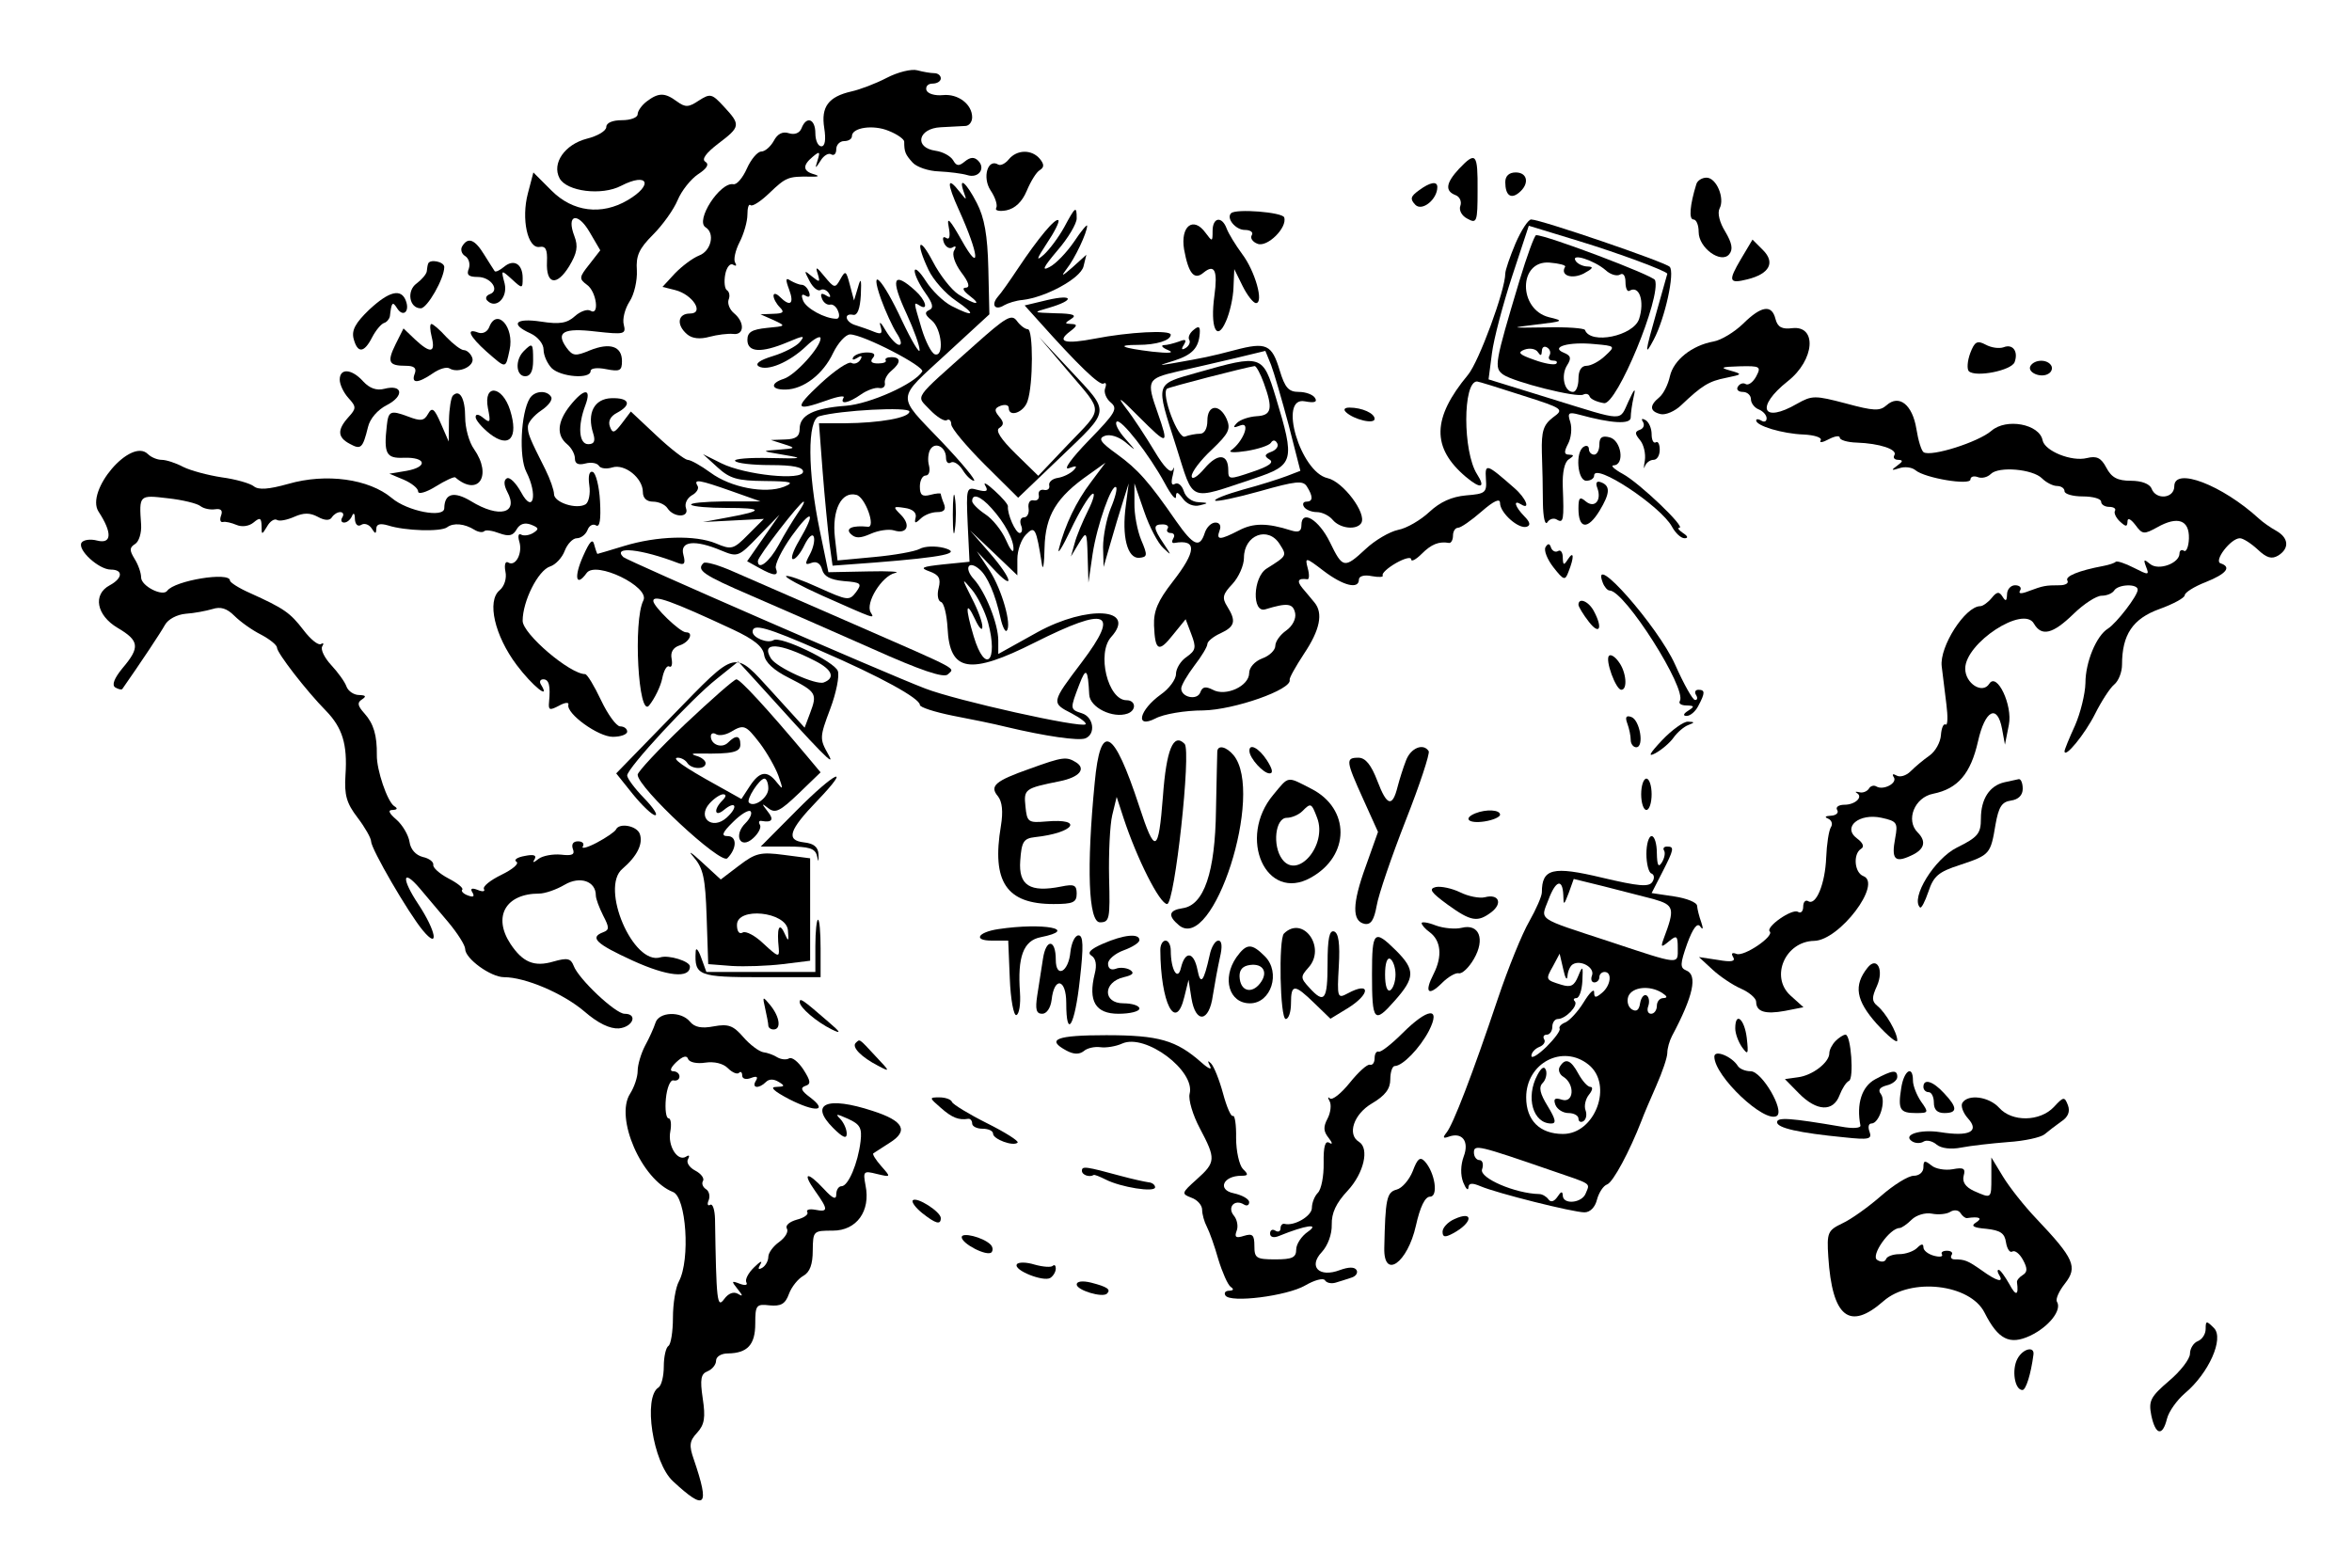 <?xml version="1.0" standalone="no"?>
<!DOCTYPE svg PUBLIC "-//W3C//DTD SVG 20010904//EN"
 "http://www.w3.org/TR/2001/REC-SVG-20010904/DTD/svg10.dtd">
<svg version="1.0" xmlns="http://www.w3.org/2000/svg"
 width="450pt" height="300pt" viewBox="0 0 450 300"
 preserveAspectRatio="xMidYMid meet">
<g transform="translate(0,300) scale(0.05,-0.05)"
fill="#000000" stroke="none">
<path d="M3393 5702 c-42 -22 -103 -45 -135 -52 -88 -20 -117 -59 -104 -140 7
-45 3 -70 -11 -70 -13 0 -23 23 -23 50 0 55 -34 68 -53 19 -7 -18 -26 -26 -48
-19 -24 8 -44 -2 -58 -29 -13 -23 -34 -41 -48 -41 -14 0 -39 -29 -55 -65 -16
-36 -39 -63 -52 -60 -51 9 -147 -140 -106 -165 37 -23 21 -91 -25 -108 -25
-10 -66 -41 -93 -69 l-47 -51 48 -12 c68 -17 114 -90 57 -90 -47 0 -53 -44
-10 -80 19 -16 49 -19 85 -9 30 8 71 13 90 11 43 -6 46 44 4 79 -17 14 -26 37
-21 52 6 14 3 30 -6 36 -9 5 -12 33 -7 60 5 28 19 45 30 38 12 -7 15 -4 8 8
-7 11 1 47 17 78 16 31 30 79 30 105 0 27 5 43 12 37 6 -7 39 14 73 47 63 60
71 63 155 62 33 -1 38 2 15 9 -43 12 -45 34 -5 67 26 22 29 20 19 -12 -11 -35
-10 -36 11 -3 12 20 31 31 41 24 11 -6 19 3 19 20 0 17 14 31 30 31 17 0 30 8
30 19 0 33 82 45 141 20 33 -13 59 -32 59 -41 0 -39 4 -49 32 -80 15 -17 61
-33 101 -34 40 -2 88 -8 108 -14 43 -14 72 25 42 55 -15 15 -30 14 -51 -3 -23
-19 -32 -18 -45 5 -10 16 -39 32 -67 36 -84 12 -67 86 20 90 39 2 81 4 95 5
14 1 25 16 25 33 0 50 -54 91 -112 85 -30 -3 -58 5 -63 19 -4 14 6 25 23 25
18 0 32 9 32 20 0 11 -11 20 -25 20 -14 0 -43 5 -65 11 -22 6 -75 -7 -117 -29z"/>
<path d="M2475 5612 c-19 -14 -35 -37 -35 -49 0 -13 -27 -23 -60 -23 -36 0
-60 -10 -60 -26 0 -15 -34 -35 -75 -45 -84 -22 -134 -94 -104 -151 27 -51 162
-68 236 -29 103 53 125 4 25 -55 -100 -59 -210 -45 -291 36 l-70 70 -21 -80
c-26 -98 -1 -213 45 -205 23 4 30 -10 28 -57 -4 -87 37 -95 85 -17 30 50 35
76 20 115 -32 83 12 95 58 16 l41 -70 -42 -54 c-39 -49 -40 -55 -9 -78 37 -26
49 -121 13 -99 -12 7 -39 -3 -59 -21 -30 -27 -58 -32 -129 -21 -99 15 -121 -9
-41 -45 28 -13 50 -40 50 -62 0 -22 14 -53 31 -71 35 -34 149 -43 149 -11 0
11 26 14 60 7 52 -10 60 -6 60 31 0 57 -46 72 -123 41 -55 -23 -65 -22 -89 10
-43 60 -12 77 113 62 108 -12 115 -10 106 26 -6 21 4 61 22 89 18 27 30 81 28
119 -4 56 8 83 62 137 37 37 79 96 94 132 15 36 50 80 78 99 34 22 44 38 28
48 -15 9 2 33 49 69 86 65 87 72 22 142 -46 50 -52 51 -96 23 -39 -26 -51 -27
-84 -3 -46 34 -70 34 -115 0z"/>
<path d="M3860 5390 c-13 -16 -31 -25 -40 -20 -40 25 -62 -48 -30 -98 19 -28
28 -58 22 -68 -6 -10 12 -14 39 -9 33 7 60 32 78 75 15 36 37 72 50 79 17 11
17 22 0 43 -31 37 -88 36 -119 -2z"/>
<path d="M5583 5354 c-50 -54 -55 -85 -13 -101 16 -6 24 -25 18 -41 -6 -16 5
-38 27 -49 36 -20 39 -13 39 108 1 142 -6 151 -71 83z"/>
<path d="M5760 5303 c0 -50 21 -67 53 -40 40 33 33 77 -13 77 -25 0 -40 -13
-40 -37z"/>
<path d="M6491 5295 c-25 -81 -29 -135 -11 -135 11 0 20 -21 20 -48 0 -61 86
-123 117 -85 15 18 11 42 -15 86 -22 35 -31 72 -22 89 21 39 -12 118 -50 118
-17 0 -35 -11 -39 -25z"/>
<path d="M3670 5195 c77 -171 84 -247 10 -115 -44 78 -58 94 -50 53 7 -36 4
-52 -9 -44 -12 8 -16 1 -9 -18 7 -17 22 -25 33 -18 13 8 15 3 6 -12 -9 -14 2
-49 27 -83 29 -38 35 -58 18 -59 -16 0 -10 -12 13 -30 53 -40 22 -37 -41 4
-28 18 -72 75 -98 125 -54 103 -68 77 -17 -31 18 -38 65 -91 105 -118 79 -54
71 -65 -17 -20 -31 16 -75 59 -98 95 -23 36 -42 54 -43 39 0 -15 18 -52 40
-83 30 -42 34 -59 15 -67 -18 -8 -16 -18 10 -39 39 -32 49 -142 12 -130 -13 5
-35 48 -50 97 -32 108 -32 104 -7 89 34 -21 22 22 -17 57 -86 78 -97 47 -33
-90 27 -59 49 -120 49 -137 0 -16 -30 34 -67 112 -76 163 -127 215 -81 84 17
-47 44 -106 60 -131 17 -25 21 -45 10 -45 -11 0 -34 25 -52 55 -17 30 -26 38
-20 18 9 -30 4 -34 -24 -23 -19 8 -51 19 -70 25 -40 11 -49 48 -10 40 16 -3
26 23 29 75 3 63 0 70 -11 30 l-15 -50 -16 60 c-14 54 -17 56 -36 22 -20 -36
-23 -36 -61 10 -30 37 -36 40 -26 10 10 -33 8 -34 -22 -10 -31 26 -31 24 -9
-18 13 -25 32 -40 42 -34 9 6 24 0 32 -13 9 -15 5 -18 -12 -7 -17 10 -22 6
-15 -12 5 -15 19 -26 31 -24 11 3 25 -8 31 -25 7 -16 4 -29 -6 -29 -44 0 -117
40 -128 70 -8 21 -5 27 10 18 13 -8 19 -3 13 14 -5 15 -18 28 -28 28 -10 0
-29 8 -43 16 -19 13 -20 5 -5 -35 20 -54 4 -67 -36 -27 -13 13 -24 15 -24 4 0
-11 11 -31 24 -44 19 -19 13 -24 -25 -25 l-49 -2 50 -22 c49 -23 48 -23 -25
-30 -58 -6 -75 -16 -75 -46 0 -48 53 -51 153 -9 64 27 69 27 47 0 -14 -16 -60
-40 -103 -53 -49 -15 -69 -29 -54 -39 33 -20 117 15 182 77 30 29 55 42 55 30
0 -34 -97 -141 -141 -155 -53 -17 -49 -42 7 -41 69 1 144 59 182 140 19 39 48
71 65 71 50 0 287 -123 276 -142 -30 -48 -201 -124 -292 -131 -123 -9 -177
-36 -177 -88 0 -29 -14 -40 -55 -41 l-55 -2 50 -16 c47 -15 45 -16 -20 -21
-69 -5 -68 -5 20 -20 78 -13 71 -15 -53 -12 -79 2 -140 -3 -134 -11 5 -9 66
-16 135 -16 87 0 125 -8 125 -25 0 -36 -223 -13 -313 32 l-70 35 56 -51 c47
-43 76 -51 180 -52 104 -1 116 -5 74 -22 -72 -28 -204 -3 -281 54 -37 27 -76
49 -88 49 -11 1 -65 42 -119 93 l-98 92 -34 -45 c-29 -38 -36 -40 -46 -13 -8
21 2 40 27 53 58 31 48 58 -21 56 -66 -2 -95 -57 -70 -135 9 -29 4 -41 -19
-41 -36 0 -41 70 -11 149 25 67 -5 66 -59 -2 -49 -62 -52 -113 -11 -147 17
-14 30 -38 30 -55 0 -20 13 -26 40 -19 22 6 45 2 52 -9 6 -10 29 -13 51 -6 48
15 117 -41 117 -94 0 -23 14 -37 39 -37 21 0 46 -11 55 -25 24 -37 85 -37 71
0 -6 17 4 38 22 49 19 10 29 27 22 37 -16 27 6 23 131 -21 l110 -39 -138 0
c-76 -1 -133 -6 -127 -13 7 -7 68 -12 135 -12 142 0 144 -11 7 -36 l-97 -18
116 6 117 6 -60 -60 c-56 -57 -64 -59 -123 -34 -79 33 -226 29 -353 -10 -53
-16 -99 -30 -101 -30 -1 0 -7 16 -12 35 -6 25 -17 14 -42 -42 -37 -82 -28
-123 13 -66 35 48 243 -53 217 -105 -40 -78 -19 -453 22 -402 21 26 44 73 50
103 6 31 18 52 27 46 9 -5 13 8 9 30 -5 25 6 43 31 51 37 12 55 50 24 50 -23
0 -125 99 -125 120 0 25 68 1 304 -109 81 -38 115 -65 120 -97 4 -29 36 -59
96 -89 104 -53 108 -60 80 -134 l-21 -56 -121 133 c-153 167 -133 171 -386
-88 l-214 -220 64 -80 c36 -44 74 -80 85 -80 12 0 -8 30 -43 66 -35 36 -64 75
-64 86 0 28 245 293 343 370 l82 66 63 -69 c257 -285 313 -342 282 -287 -34
60 -34 66 7 175 23 61 36 127 29 145 -13 36 -219 135 -246 118 -22 -14 -80 9
-80 32 0 33 53 18 261 -73 229 -99 379 -182 379 -207 0 -9 56 -27 125 -41 69
-13 161 -32 205 -43 151 -36 277 -54 303 -44 41 16 32 82 -13 96 -46 15 -46
16 -10 110 26 68 33 61 38 -38 2 -50 91 -93 147 -73 35 13 31 51 -4 51 -72 0
-115 180 -59 242 100 111 -91 123 -281 19 l-151 -84 0 52 c0 63 -49 186 -94
235 -38 42 -20 73 21 38 31 -25 62 -97 82 -189 7 -32 18 -53 23 -47 21 20 -18
157 -65 230 l-49 74 61 -65 c87 -94 76 -42 -13 60 l-74 85 91 -86 90 -86 0 62
c0 34 15 76 33 94 34 35 39 26 61 -114 4 -27 9 1 10 63 3 124 45 194 170 281
l63 45 -56 -75 c-56 -74 -98 -162 -122 -254 -7 -27 13 5 45 72 32 68 69 129
82 137 13 9 6 -20 -15 -62 -21 -42 -45 -99 -52 -127 l-14 -50 30 50 c30 49 31
48 34 -50 l3 -100 16 110 c17 111 74 272 90 255 5 -5 -4 -41 -21 -81 -16 -40
-29 -107 -29 -148 l2 -76 26 90 c14 50 36 122 48 160 l22 70 -11 -85 c-16
-118 6 -203 51 -200 32 3 33 9 8 68 -15 36 -27 100 -26 141 l0 76 37 -107 c20
-59 53 -122 73 -140 33 -31 33 -31 2 16 -41 61 -41 74 -4 74 16 0 25 -7 19
-16 -6 -9 0 -17 12 -17 12 0 17 -9 10 -20 -7 -12 -6 -20 4 -18 87 15 85 -31
-7 -149 -56 -72 -73 -111 -71 -167 4 -98 18 -105 73 -35 l48 59 22 -58 c19
-50 17 -61 -18 -86 -23 -15 -41 -45 -41 -66 0 -20 -26 -56 -58 -78 -83 -60
-100 -132 -21 -92 31 17 113 31 183 31 118 2 341 80 331 117 -2 7 23 51 55
100 61 91 74 155 40 196 -11 14 -32 38 -46 55 -23 28 -17 39 19 34 7 -1 8 18
1 43 -11 42 -8 42 61 -11 75 -57 135 -72 135 -33 0 13 21 19 49 13 28 -5 46
-4 42 3 -4 7 18 28 51 47 32 18 58 25 58 14 0 -10 18 -1 40 21 37 37 66 49
105 42 8 -1 15 12 15 28 0 17 9 30 19 30 11 0 51 28 90 62 47 41 71 52 71 33
0 -38 71 -101 102 -91 16 5 13 18 -9 40 -36 37 -44 65 -13 46 38 -24 20 23
-25 62 -107 94 -113 96 -109 35 4 -53 -2 -57 -76 -63 -55 -5 -99 -25 -140 -63
-33 -31 -87 -63 -120 -69 -33 -7 -89 -40 -124 -73 -82 -76 -88 -75 -137 26
-42 86 -109 127 -109 65 0 -24 -11 -29 -40 -20 -91 29 -144 29 -199 0 -74 -38
-88 -38 -74 0 7 18 0 30 -16 30 -16 0 -34 -18 -41 -40 -19 -59 -43 -49 -109
45 -105 152 -147 199 -227 257 -64 46 -73 60 -46 70 20 7 52 -3 78 -24 44 -37
44 -37 -1 14 -25 28 -40 57 -32 64 15 15 125 -126 185 -237 23 -43 42 -66 42
-50 0 21 7 19 26 -7 16 -22 42 -32 65 -26 35 8 34 10 -5 12 -25 1 -49 19 -56
42 -7 22 -22 35 -34 28 -13 -8 -16 4 -8 34 6 27 6 36 0 21 -8 -17 -33 8 -70
70 -32 53 -81 129 -111 167 -36 48 -20 37 50 -34 113 -113 117 -112 73 14 -44
124 -40 131 75 158 58 13 157 36 221 51 l116 28 22 -54 c11 -29 41 -132 67
-229 l45 -176 -52 -20 c-29 -11 -104 -35 -168 -52 -64 -18 -112 -37 -106 -42
5 -5 82 11 171 36 138 39 165 42 180 18 24 -38 24 -58 -2 -58 -12 0 -16 -9 -9
-20 7 -11 29 -20 49 -20 20 0 47 -13 61 -30 28 -33 91 -40 109 -12 22 37 -70
159 -129 172 -104 23 -190 314 -87 294 37 -7 49 -3 39 13 -8 13 -36 23 -62 23
-39 0 -53 16 -73 82 -30 100 -51 110 -172 78 -95 -25 -121 -30 -235 -50 -60
-10 -60 -10 4 10 68 22 93 48 97 104 2 27 -4 30 -24 13 -15 -12 -22 -29 -16
-38 5 -9 -1 -23 -14 -31 -15 -9 -18 -5 -7 12 12 20 7 23 -18 13 -20 -7 -46
-14 -59 -14 -12 -1 -5 -10 17 -19 26 -11 4 -13 -60 -6 -117 14 -143 26 -55 26
70 0 125 17 125 39 0 19 -162 10 -290 -15 -114 -22 -149 -13 -96 27 29 22 30
28 6 29 -27 1 -27 3 0 20 22 14 6 20 -60 21 -89 3 -89 3 -26 21 99 29 95 53
-5 30 l-88 -21 54 -60 c150 -168 233 -248 248 -239 9 6 12 -2 6 -18 -6 -15 4
-40 21 -54 29 -24 19 -40 -84 -146 -66 -68 -99 -114 -76 -106 30 11 34 9 18
-8 -13 -13 -40 -26 -60 -29 -21 -3 -36 -16 -33 -29 3 -12 -6 -20 -20 -17 -14
3 -23 -6 -20 -20 3 -14 -6 -23 -20 -20 -14 3 -22 -10 -19 -30 3 -19 -5 -35
-17 -35 -13 0 -18 -13 -12 -30 7 -16 4 -30 -5 -30 -16 0 -48 73 -45 102 1 7
-22 34 -51 60 -29 27 -45 35 -36 20 13 -22 6 -26 -29 -17 -43 12 -44 9 -38
-131 l7 -144 -100 -10 c-83 -9 -92 -13 -53 -27 36 -13 44 -27 35 -63 -7 -26
-3 -50 9 -54 11 -3 22 -48 25 -100 8 -168 84 -181 334 -55 279 140 327 120
180 -75 -118 -156 -118 -156 -38 -197 34 -18 57 -36 52 -41 -15 -16 -496 91
-614 137 -159 61 -1140 489 -1155 503 -43 43 70 31 210 -23 24 -9 29 -2 20 32
-14 52 43 59 145 16 63 -26 66 -25 143 55 l80 82 -62 -89 -62 -89 45 -25 c59
-33 77 -33 65 -2 -5 14 22 69 61 124 77 107 95 96 28 -18 -23 -39 -34 -71 -23
-71 10 0 30 25 44 55 15 30 30 44 35 31 5 -13 -2 -44 -15 -68 -20 -37 -19 -42
7 -32 19 7 34 -3 40 -26 7 -26 31 -39 83 -44 66 -5 71 -9 47 -42 -26 -34 -32
-33 -143 17 -63 29 -120 49 -125 44 -4 -5 57 -38 137 -74 205 -91 203 -91 187
-65 -22 36 43 140 93 151 25 5 -22 8 -105 6 l-150 -3 -33 160 c-47 226 -48
424 -2 437 80 23 345 37 345 18 0 -24 -114 -44 -248 -45 l-98 0 14 -185 c8
-102 20 -224 26 -273 l12 -87 162 12 c265 21 336 36 264 56 -32 8 -74 7 -93
-4 -19 -10 -98 -24 -175 -31 l-139 -13 -10 87 c-12 106 25 179 82 164 34 -8
76 -126 44 -122 -58 6 -87 -6 -66 -27 18 -18 36 -18 77 0 29 13 69 19 89 13
50 -16 66 20 26 60 -31 31 -30 33 15 26 30 -4 46 -18 42 -36 -6 -24 -2 -25 19
-5 14 14 42 25 63 25 27 0 35 10 26 32 -7 17 -12 34 -12 38 0 3 -18 2 -40 -4
-31 -8 -40 -1 -40 32 0 23 10 42 22 42 13 0 18 17 13 38 -6 21 -3 49 5 62 19
31 60 9 60 -32 0 -17 9 -25 19 -18 11 6 31 -7 45 -29 14 -23 34 -41 43 -41 10
0 -46 68 -124 150 -175 183 -176 156 20 337 l163 150 -4 175 c-3 128 -15 195
-44 251 -40 78 -72 105 -50 42 12 -33 11 -33 -15 0 -50 64 -51 36 -3 -70z
m124 -1140 c50 -55 87 -123 84 -159 -1 -14 -14 3 -29 38 -16 36 -51 80 -79 98
-27 18 -50 41 -50 50 0 31 32 20 74 -27z m-742 -20 c-17 -25 -50 -79 -72 -120
-36 -66 -80 -100 -80 -62 0 17 162 227 175 227 5 0 -5 -20 -23 -45z m1845
-118 c28 -44 28 -44 -50 -93 -53 -33 -57 -172 -5 -156 85 26 106 23 114 -15 4
-21 -10 -49 -34 -66 -23 -16 -42 -42 -42 -59 0 -16 -22 -38 -50 -48 -29 -11
-50 -35 -50 -56 0 -50 -90 -91 -139 -64 -28 14 -40 12 -48 -10 -12 -32 -73
-19 -73 15 0 12 23 51 50 87 28 36 50 73 50 83 0 10 23 29 50 41 56 26 61 47
26 103 -21 33 -17 47 20 86 24 26 44 71 44 100 0 88 93 123 137 52z m-1116
-300 c40 -150 -11 -199 -55 -53 -33 110 -31 143 5 66 15 -33 28 -46 28 -30 1
17 -17 66 -40 110 -40 80 -40 80 0 33 22 -26 50 -83 62 -126z m-661 -147 c65
-33 77 -65 32 -82 -30 -11 -180 57 -202 92 -40 65 32 61 170 -10z"/>
<path d="M5429 5271 c-32 -23 -34 -33 -13 -55 26 -26 84 21 84 68 0 24 -28 19
-71 -13z"/>
<path d="M4072 5130 c-21 -38 -56 -85 -78 -105 -31 -27 -28 -17 12 44 29 43
49 83 44 88 -11 11 -77 -68 -155 -185 -30 -45 -64 -94 -77 -108 -27 -32 -10
-54 25 -32 14 8 45 18 70 20 88 10 221 82 233 128 l11 45 -53 -48 c-40 -35
-46 -37 -23 -7 32 40 79 140 79 166 0 7 -23 -20 -50 -61 -28 -41 -70 -85 -94
-97 -32 -17 -23 0 30 63 41 47 74 103 74 123 0 50 -5 46 -48 -34z"/>
<path d="M4711 5184 c-20 -19 17 -64 52 -64 22 0 34 -9 27 -20 -7 -11 3 -26
22 -33 37 -15 115 62 102 101 -7 20 -185 34 -203 16z"/>
<path d="M4640 5116 c0 -42 -1 -42 -27 -7 -47 65 -97 25 -82 -64 17 -93 39
-119 75 -88 42 34 54 7 41 -88 -17 -123 9 -180 44 -99 15 33 28 92 29 130 l3
70 32 -65 c18 -36 41 -65 51 -65 31 0 -3 122 -53 188 -25 34 -52 78 -59 97
-18 49 -54 44 -54 -9z"/>
<path d="M5799 5068 c-21 -50 -39 -102 -39 -115 0 -63 -101 -338 -143 -388
-137 -165 -140 -278 -8 -390 57 -48 77 -43 43 10 -55 86 -55 355 0 355 5 0 83
-24 172 -53 160 -51 162 -53 118 -85 -36 -28 -44 -52 -42 -133 2 -54 4 -142 4
-195 1 -54 8 -86 17 -73 8 13 25 18 37 10 25 -15 27 0 22 127 -2 55 7 94 23
104 21 14 21 17 1 18 -19 0 -20 10 -4 41 12 22 16 59 9 83 -12 36 -7 40 34 29
124 -34 197 -38 197 -11 0 16 5 51 11 78 9 38 4 35 -19 -15 -37 -79 -9 -80
-297 9 l-239 74 13 100 c7 55 42 187 77 294 l64 194 190 -58 c154 -47 340
-116 340 -126 0 -1 -18 -65 -40 -142 -46 -162 -48 -178 -12 -110 43 81 82 258
61 279 -20 19 -494 181 -530 181 -11 0 -38 -41 -60 -92z"/>
<path d="M5814 4925 c-95 -317 -97 -332 -63 -358 40 -29 286 -91 308 -77 10 5
21 2 24 -8 4 -10 29 -21 55 -25 49 -7 220 407 195 471 -7 18 -417 173 -455
172 -6 0 -35 -79 -64 -175z m330 41 c18 -17 43 -24 55 -17 12 8 21 -4 21 -29
0 -23 7 -38 15 -33 38 23 59 -40 37 -108 -22 -65 -186 -99 -207 -42 -3 7 -70
12 -150 10 -138 -2 -140 -2 -35 11 103 12 106 14 47 28 -118 30 -117 218 2
209 37 -3 64 -10 60 -16 -20 -33 25 -49 71 -26 35 19 40 26 16 27 -18 0 -40
10 -47 22 -19 31 71 2 115 -36z m-2 -328 c-22 -21 -54 -38 -71 -38 -20 0 -31
-18 -31 -50 0 -27 -9 -50 -21 -50 -33 0 -47 62 -23 101 18 28 15 38 -12 49
-54 22 19 43 118 33 80 -7 80 -8 40 -45z m-242 18 c0 15 9 21 20 14 12 -7 15
-21 9 -31 -6 -11 0 -19 13 -19 14 0 19 -5 13 -12 -7 -6 -45 0 -85 15 -57 20
-65 28 -36 39 20 7 43 3 51 -10 10 -15 14 -14 15 4z"/>
<path d="M1769 5058 c-8 -12 -3 -30 11 -38 14 -9 20 -30 14 -48 -10 -24 -1
-32 34 -32 51 0 86 -52 46 -66 -13 -5 -18 -15 -10 -24 33 -35 80 10 67 65 -14
53 -14 54 28 16 40 -37 41 -36 41 5 0 54 -34 74 -71 43 -17 -14 -32 -21 -36
-17 -3 4 -21 33 -40 63 -36 59 -62 69 -84 33z"/>
<path d="M6662 5009 c-50 -85 -47 -96 25 -78 84 21 107 64 59 112 l-40 40 -44
-74z"/>
<path d="M1638 4990 c-2 -5 -4 -19 -5 -29 -2 -11 -19 -31 -39 -46 -39 -28 -28
-95 16 -95 25 0 90 114 90 158 0 21 -57 32 -62 12z"/>
<path d="M1412 4814 c-52 -50 -67 -78 -59 -110 15 -57 40 -56 71 5 14 27 35
52 46 55 10 3 20 15 22 26 6 53 10 58 27 31 23 -37 50 -14 34 28 -18 48 -64
37 -141 -35z"/>
<path d="M6670 4761 c-33 -32 -84 -63 -113 -68 -83 -15 -153 -71 -167 -133 -7
-32 -25 -68 -41 -81 -39 -32 -36 -54 6 -64 19 -4 54 11 78 34 80 76 106 92
172 105 63 13 64 14 15 28 -40 11 -34 14 36 16 80 2 84 -1 64 -39 -12 -22 -30
-35 -40 -29 -9 6 -23 2 -30 -10 -7 -11 2 -20 19 -20 17 0 31 -13 31 -28 0 -15
14 -33 30 -39 17 -7 30 -22 30 -34 0 -12 -9 -16 -20 -9 -11 7 -20 7 -20 1 0
-21 101 -51 181 -54 43 -2 72 -12 66 -22 -7 -11 7 -9 31 4 23 12 42 15 42 6 0
-9 29 -18 65 -19 87 -3 157 -26 144 -48 -6 -10 0 -18 15 -18 19 -1 18 -6 -4
-22 -25 -18 -23 -20 8 -10 20 7 48 4 62 -8 36 -30 210 -59 210 -35 0 10 12 15
28 9 15 -6 37 -1 50 12 30 30 160 19 196 -17 16 -16 42 -29 57 -29 16 0 29 -9
29 -20 0 -11 32 -20 70 -20 39 0 70 -9 70 -20 0 -11 14 -20 31 -20 17 0 27 -7
22 -15 -5 -8 4 -27 19 -41 23 -21 28 -21 29 0 0 16 12 10 30 -13 27 -37 33
-37 84 -9 78 44 123 28 121 -43 -1 -31 -10 -53 -19 -47 -9 6 -17 1 -17 -10 0
-38 -80 -67 -112 -41 -24 20 -27 19 -16 -10 13 -33 10 -33 -47 -4 -33 17 -64
27 -69 23 -4 -5 -26 -12 -47 -16 -96 -18 -148 -40 -138 -56 6 -10 -7 -18 -30
-18 -54 0 -63 -2 -117 -22 -30 -12 -42 -11 -34 2 7 11 -2 20 -19 20 -17 0 -31
-16 -31 -35 -1 -26 -5 -28 -17 -9 -13 21 -22 20 -42 -5 -14 -17 -34 -31 -43
-31 -58 0 -157 -155 -148 -230 4 -33 12 -99 18 -146 6 -47 5 -82 -3 -77 -8 5
-16 -13 -18 -41 -2 -27 -21 -62 -44 -78 -23 -16 -55 -43 -72 -60 -17 -17 -41
-24 -54 -16 -14 8 -18 5 -10 -7 14 -23 -41 -51 -67 -35 -10 6 -23 2 -29 -9 -7
-10 -23 -17 -37 -13 -13 3 -17 2 -9 -3 26 -15 -6 -45 -47 -45 -22 0 -35 -9
-28 -20 7 -11 -4 -21 -24 -22 -21 -1 -26 -5 -11 -11 14 -6 19 -21 11 -33 -8
-13 -16 -65 -18 -116 -4 -101 -39 -186 -69 -167 -10 6 -19 -3 -19 -21 0 -18
-9 -27 -20 -20 -22 14 -125 -58 -108 -75 18 -18 -98 -97 -127 -86 -17 7 -22 2
-13 -12 10 -17 -7 -20 -58 -11 l-73 11 52 -48 c28 -26 77 -59 109 -73 32 -14
58 -37 58 -50 0 -38 34 -49 110 -35 l71 14 -51 46 c-77 72 -18 206 92 208 97
2 262 220 188 248 -34 13 -40 84 -9 104 14 8 8 23 -15 40 -58 43 8 98 94 79
59 -13 63 -19 52 -78 -15 -80 -2 -96 60 -67 52 23 61 54 26 89 -47 47 -12 134
59 148 95 19 144 77 172 201 27 120 74 144 92 47 l11 -60 15 76 c15 75 -46
203 -75 157 -26 -41 -92 1 -92 58 0 98 223 244 263 172 29 -50 72 -40 151 37
40 39 88 70 108 70 20 0 41 9 48 20 15 24 90 27 90 3 0 -23 -81 -128 -114
-149 -44 -27 -86 -128 -86 -208 -1 -42 -19 -115 -40 -163 -22 -48 -40 -92 -40
-98 0 -30 78 65 117 143 24 48 57 99 73 112 17 14 30 48 30 76 0 115 41 176
143 213 53 19 97 43 97 53 0 10 36 33 80 50 80 32 100 58 57 72 -27 9 39 96
74 96 12 0 42 -19 68 -43 35 -33 54 -38 79 -23 43 27 40 67 -7 94 -22 12 -52
33 -67 47 -141 129 -324 199 -324 124 0 -47 -70 -54 -87 -9 -7 18 -38 30 -79
30 -51 0 -74 12 -94 50 -20 38 -37 46 -74 37 -59 -15 -162 27 -170 68 -12 62
-139 86 -196 36 -50 -43 -229 -100 -259 -82 -9 6 -21 46 -28 90 -15 92 -66
133 -114 90 -26 -23 -49 -22 -156 7 -118 31 -129 31 -186 -1 -134 -78 -161
-13 -36 86 103 81 113 214 17 203 -39 -5 -56 4 -64 35 -14 57 -54 51 -124 -18z"/>
<path d="M3729 4679 c-242 -216 -224 -190 -170 -248 26 -27 55 -45 64 -39 9 6
17 -2 17 -16 0 -15 58 -84 128 -154 l128 -127 162 155 c193 185 191 168 40
330 l-122 130 112 -132 c136 -160 136 -136 -2 -280 l-113 -119 -86 84 c-58 57
-79 90 -63 99 18 12 18 22 -1 44 -19 23 -18 32 6 41 17 6 31 3 31 -8 0 -38 58
-18 72 26 22 64 22 275 1 275 -10 0 -29 14 -42 32 -20 27 -41 15 -162 -93z"/>
<path d="M1872 4748 c-7 -18 -25 -27 -42 -21 -49 19 -34 -14 32 -73 76 -66 72
-67 88 7 19 87 -49 163 -78 87z"/>
<path d="M1652 4710 c15 -61 -5 -64 -64 -9 l-44 42 -30 -60 c-34 -69 -27 -83
39 -83 32 0 42 -9 34 -30 -15 -39 12 -38 69 1 24 17 53 26 64 19 34 -21 99 9
87 41 -6 16 -21 29 -32 29 -11 0 -41 23 -67 50 -25 28 -51 50 -57 50 -7 0 -6
-22 1 -50z"/>
<path d="M7539 4648 c-11 -30 -13 -61 -5 -69 27 -24 163 3 175 35 15 41 -7 71
-42 57 -17 -6 -47 -2 -69 10 -32 17 -42 12 -59 -33z"/>
<path d="M2004 4656 c-34 -34 -30 -96 6 -96 20 0 30 20 30 60 0 67 -2 70 -36
36z"/>
<path d="M3265 4633 c-6 -11 0 -12 15 -3 17 11 21 8 12 -7 -8 -13 -24 -18 -34
-12 -11 7 -64 -29 -118 -79 -103 -96 -99 -108 25 -64 41 15 69 19 63 10 -16
-28 19 -21 66 12 24 17 56 28 70 25 14 -3 24 5 22 18 -3 13 8 34 25 48 37 31
37 52 0 52 -16 0 -26 -5 -22 -12 5 -7 -9 -12 -29 -12 -25 0 -32 7 -20 21 12
14 4 21 -23 21 -22 0 -45 -8 -52 -18z"/>
<path d="M4585 4575 c-168 -48 -164 -34 -84 -285 69 -217 43 -206 299 -121
152 51 156 66 82 310 -50 164 -54 165 -297 96z m251 -41 c36 -99 30 -124 -28
-127 -29 -2 -62 -13 -75 -26 -17 -18 -14 -20 14 -9 40 15 10 -63 -37 -96 -11
-8 16 -9 60 -2 44 7 86 21 93 31 7 12 17 12 24 -1 7 -11 -3 -26 -22 -33 -27
-10 -28 -17 -7 -30 18 -11 -3 -26 -66 -47 -88 -30 -92 -30 -92 6 0 64 -40 67
-91 7 -28 -33 -49 -45 -49 -29 0 16 34 61 77 101 65 62 73 79 57 117 -27 60
-74 56 -74 -6 0 -30 -11 -50 -28 -50 -16 0 -42 -5 -58 -11 -26 -10 -91 161
-69 183 6 6 301 82 336 87 6 0 22 -29 35 -65z"/>
<path d="M7770 4600 c-15 -25 40 -49 69 -30 12 7 16 21 10 31 -15 25 -63 24
-79 -1z"/>
<path d="M1300 4547 c0 -19 15 -50 33 -70 31 -34 31 -40 0 -74 -43 -48 -42
-77 6 -102 42 -23 49 -17 69 64 7 32 37 67 73 85 67 35 60 80 -10 62 -30 -8
-57 2 -81 28 -44 49 -90 52 -90 7z"/>
<path d="M1733 4486 c-7 -7 -14 -49 -15 -94 l-1 -82 -30 69 c-25 58 -34 64
-49 37 -15 -27 -28 -29 -77 -10 -67 25 -75 21 -81 -36 -12 -107 -2 -125 65
-122 86 3 94 -35 11 -50 l-66 -11 55 -23 c30 -13 55 -33 55 -45 0 -12 30 -4
67 19 37 23 70 38 75 35 88 -76 143 6 72 108 -19 26 -34 81 -34 122 0 72 -21
109 -47 83z"/>
<path d="M1867 4438 c11 -54 9 -59 -17 -38 -18 15 -30 17 -30 4 0 -12 24 -40
54 -64 75 -58 111 -16 78 90 -30 95 -103 102 -85 8z"/>
<path d="M2027 4475 c-34 -55 -42 -225 -13 -281 45 -89 26 -164 -20 -78 -20
36 -44 60 -55 53 -12 -7 -11 -26 2 -51 45 -83 -30 -103 -139 -36 -65 39 -101
30 -102 -27 0 -39 -141 -12 -201 39 -87 73 -251 96 -396 54 -75 -21 -114 -24
-132 -9 -14 11 -69 27 -122 34 -53 8 -120 26 -148 40 -28 15 -65 27 -82 27
-17 0 -41 10 -53 22 -65 65 -240 -141 -189 -220 53 -81 51 -125 -5 -111 -26 7
-53 3 -60 -8 -17 -27 66 -103 112 -103 48 0 46 -33 -4 -60 -66 -35 -51 -115
30 -163 83 -49 87 -74 19 -154 -32 -39 -42 -65 -28 -74 12 -7 24 -10 27 -6 70
100 147 216 163 245 12 22 46 40 80 43 32 2 78 11 102 18 31 10 55 3 84 -26
23 -23 68 -55 102 -72 34 -18 61 -40 61 -50 0 -20 113 -166 187 -241 63 -65
83 -128 75 -246 -5 -77 4 -108 46 -163 29 -38 52 -79 52 -91 0 -29 143 -275
198 -341 64 -77 51 -3 -17 100 -66 99 -62 140 6 60 24 -28 72 -86 108 -128 36
-43 65 -89 65 -103 0 -37 98 -108 149 -108 81 0 226 -62 307 -131 53 -46 98
-67 132 -65 54 5 74 56 22 56 -35 0 -177 134 -195 184 -11 28 -24 31 -77 16
-74 -22 -118 -3 -165 68 -68 104 -18 192 110 192 22 0 66 15 98 34 58 34 119
14 119 -41 0 -13 13 -47 28 -77 24 -46 24 -55 0 -64 -53 -20 -28 -44 114 -109
132 -60 218 -69 218 -22 0 20 -81 45 -113 35 -104 -32 -232 267 -145 339 56
48 80 96 66 134 -12 31 -79 43 -91 16 -4 -8 -37 -31 -73 -50 -36 -19 -60 -25
-54 -15 7 11 -1 20 -18 20 -19 0 -26 -11 -20 -29 9 -22 -3 -27 -45 -22 -31 3
-70 -4 -86 -16 -20 -16 -25 -16 -15 -1 8 15 -4 19 -38 12 -29 -5 -43 -15 -32
-22 12 -7 -14 -29 -57 -50 -43 -21 -73 -45 -67 -55 5 -9 -5 -11 -24 -3 -23 9
-30 5 -20 -10 9 -16 3 -19 -18 -11 -17 6 -27 17 -21 22 5 6 -18 25 -53 43 -34
18 -60 41 -58 52 2 11 -16 25 -40 30 -27 7 -47 29 -51 58 -4 26 -27 65 -50 85
-29 25 -34 37 -15 37 19 1 21 6 6 15 -26 18 -67 138 -66 195 1 75 -12 120 -47
159 -27 30 -29 42 -10 54 18 12 15 16 -11 17 -19 0 -41 14 -48 32 -6 18 -33
55 -59 83 -25 27 -41 59 -34 71 7 11 5 15 -5 9 -10 -6 -40 18 -67 54 -51 66
-73 82 -206 142 -41 18 -75 40 -75 47 0 35 -212 0 -240 -39 -17 -24 -100 18
-100 51 0 17 -11 49 -25 71 -20 33 -20 43 2 57 15 9 25 43 23 74 -8 114 -8
114 102 101 56 -6 113 -20 125 -30 13 -10 38 -15 57 -12 22 3 29 -5 22 -24 -6
-16 -3 -27 7 -25 9 3 33 -3 52 -11 21 -9 48 -5 65 9 25 21 30 18 31 -13 0 -35
1 -35 21 -2 11 20 28 31 38 25 9 -6 39 0 66 12 36 16 60 16 90 0 27 -15 46
-15 54 -2 7 11 21 20 32 20 11 0 15 -9 8 -20 -7 -11 -4 -20 7 -20 11 0 24 11
30 25 6 15 11 10 11 -11 1 -21 11 -31 24 -23 12 8 30 2 40 -13 14 -22 17 -23
18 -2 0 18 14 22 45 13 65 -21 202 -25 226 -7 24 18 67 14 105 -10 15 -9 31
-11 37 -5 6 6 32 2 58 -8 36 -13 52 -10 66 15 12 21 31 27 55 18 30 -12 32
-17 8 -32 -15 -9 -36 -12 -46 -6 -10 6 -13 -6 -7 -26 14 -45 -14 -98 -42 -81
-11 7 -16 -8 -11 -34 6 -26 -4 -57 -22 -72 -50 -41 -19 -174 65 -286 60 -80
132 -138 93 -75 -7 11 -3 20 9 20 22 0 28 -25 22 -87 -3 -31 2 -33 38 -14 23
13 39 14 36 4 -9 -34 114 -123 170 -123 30 0 55 9 55 20 0 11 -12 20 -27 20
-14 0 -47 45 -73 100 -26 55 -53 100 -61 100 -58 0 -239 154 -239 204 0 75 59
193 105 208 20 6 46 33 56 60 10 26 31 48 46 48 16 0 34 14 41 31 6 17 21 26
33 18 14 -8 19 22 15 93 -3 57 -16 108 -28 112 -13 4 -18 -15 -13 -51 5 -32
-2 -65 -14 -73 -35 -21 -121 7 -121 39 0 15 -15 58 -33 94 -61 121 -67 136
-67 164 0 16 23 43 51 62 27 18 45 41 38 52 -16 27 -64 24 -82 -6z"/>
<path d="M5151 4422 c30 -28 109 -47 109 -25 0 21 -48 43 -96 43 -19 0 -25 -7
-13 -18z"/>
<path d="M6287 4385 c7 -12 2 -25 -12 -30 -20 -7 -20 -15 1 -40 14 -17 22 -52
18 -78 -5 -26 -4 -36 0 -22 5 14 20 25 33 25 14 0 24 17 24 39 0 21 -7 34 -15
28 -9 -5 -16 9 -16 31 0 22 -10 46 -23 54 -14 8 -18 5 -10 -7z"/>
<path d="M6120 4298 c0 -21 -9 -38 -20 -38 -11 0 -20 10 -20 21 0 12 -9 16
-20 9 -33 -20 -24 -130 10 -130 17 0 30 9 30 20 0 52 255 -117 298 -196 13
-24 34 -44 48 -44 15 0 13 8 -6 20 -16 11 -23 20 -14 20 27 0 -153 172 -216
206 -33 18 -49 33 -35 33 43 2 29 95 -15 107 -30 8 -40 0 -40 -28z"/>
<path d="M6112 4133 c18 -48 -10 -80 -44 -52 -23 20 -28 14 -28 -27 0 -79 35
-83 80 -10 42 69 43 98 4 111 -15 5 -19 -4 -12 -22z"/>
<path d="M3646 4030 c0 -66 4 -91 8 -55 5 36 5 90 0 120 -4 30 -8 1 -8 -65z"/>
<path d="M5914 3906 c-7 -12 6 -46 30 -77 40 -51 45 -52 58 -17 22 55 21 83
-2 48 -16 -25 -19 -24 -20 6 0 20 -8 31 -18 25 -10 -6 -22 0 -27 13 -5 17 -12
17 -21 2z"/>
<path d="M2692 3845 c-28 -27 -3 -45 183 -125 107 -46 316 -138 463 -203 185
-83 274 -113 289 -98 26 26 57 10 -357 191 -198 86 -406 177 -463 202 -56 25
-108 40 -115 33z"/>
<path d="M6133 3770 c6 -16 18 -30 26 -30 58 0 297 -377 269 -423 -6 -10 6
-17 26 -17 30 -1 31 -4 6 -20 -19 -12 -21 -20 -6 -20 14 0 34 17 45 39 26 49
26 61 0 61 -12 0 -16 -9 -9 -20 7 -11 5 -20 -4 -19 -9 0 -43 61 -76 135 -65
146 -326 442 -277 314z"/>
<path d="M6040 3685 c1 -8 18 -37 40 -65 41 -53 54 -24 19 41 -20 38 -59 54
-59 24z"/>
<path d="M6157 3490 c-16 -15 26 -130 47 -130 25 0 19 69 -10 107 -14 20 -31
30 -37 23z"/>
<path d="M2621 3228 c-100 -95 -181 -182 -181 -193 0 -49 318 -345 343 -320
37 37 38 85 1 85 -25 0 -21 13 21 54 30 30 60 48 67 41 7 -7 -1 -27 -19 -45
-48 -47 -20 -103 29 -58 20 18 32 41 26 51 -6 10 -4 17 6 15 41 -7 49 5 23 37
-24 31 -23 32 4 11 26 -20 45 -10 115 57 l84 81 -51 61 c-155 185 -257 295
-271 295 -9 0 -97 -78 -197 -172z m287 -73 c27 -36 59 -92 71 -125 18 -52 18
-55 -6 -25 -37 48 -66 44 -104 -14 l-32 -49 -93 52 c-127 70 -178 106 -150
106 13 0 29 -9 36 -20 16 -25 70 -26 70 -1 0 10 -16 23 -35 28 -23 7 -18 10
15 9 122 -2 153 5 153 34 0 36 -17 38 -47 8 -24 -24 -66 -8 -66 24 0 11 9 15
20 8 11 -7 36 -3 55 8 52 31 58 28 113 -43z m32 -173 c0 -35 -54 -74 -74 -54
-12 11 40 92 59 92 8 0 15 -17 15 -38z m-176 -46 c-35 -35 -29 -65 6 -36 46
38 56 12 11 -29 -55 -50 -115 -1 -66 54 17 19 41 35 52 35 13 0 12 -9 -3 -24z"/>
<path d="M6227 3231 c7 -19 13 -47 13 -63 0 -15 10 -28 21 -28 32 0 14 105
-19 116 -20 7 -24 -1 -15 -25z"/>
<path d="M6360 3167 c-48 -51 -56 -66 -26 -50 24 13 56 40 70 60 14 20 40 42
56 48 26 10 26 12 -1 13 -16 1 -61 -31 -99 -71z"/>
<path d="M4189 3005 c-32 -326 -24 -535 20 -535 37 0 39 13 35 170 -2 94 3
202 12 240 l17 70 26 -80 c52 -158 139 -330 167 -330 29 0 93 587 67 613 -43
44 -70 -22 -83 -201 -17 -219 -30 -224 -91 -37 -98 298 -148 325 -170 90z"/>
<path d="M4658 3125 c0 -8 -3 -109 -5 -225 -3 -239 -46 -365 -128 -376 -53 -8
-57 -29 -14 -65 131 -109 329 507 209 651 -27 32 -59 40 -62 15z"/>
<path d="M4781 3125 c1 -27 53 -85 77 -85 15 0 11 17 -10 50 -31 48 -69 67
-67 35z"/>
<path d="M5380 3089 c-11 -28 -25 -73 -32 -100 -20 -80 -41 -74 -77 21 -24 63
-46 90 -73 90 -50 0 -48 -12 19 -160 l56 -124 -47 -132 c-52 -143 -53 -210 -4
-220 24 -4 36 15 46 70 7 42 57 188 111 326 54 137 93 256 88 265 -20 32 -69
13 -87 -36z"/>
<path d="M3941 3058 c-133 -47 -156 -66 -122 -106 16 -21 20 -58 11 -113 -36
-214 21 -299 201 -299 75 0 89 6 89 40 0 33 -10 37 -59 27 -120 -24 -164 4
-157 99 5 73 13 85 56 90 150 16 191 73 43 60 -69 -6 -73 -2 -79 57 -7 67 -3
70 131 97 75 15 102 47 63 72 -37 23 -50 22 -177 -24z"/>
<path d="M3049 2899 l-138 -139 103 0 c82 0 105 -7 112 -35 6 -27 7 -25 6 5
-1 28 -18 42 -56 46 -69 8 -58 46 51 159 137 143 69 112 -78 -36z"/>
<path d="M4873 2959 c-140 -166 -28 -414 143 -318 151 84 151 264 2 340 -95
49 -85 50 -145 -22z m167 -89 c40 -104 -75 -239 -134 -158 -38 52 -26 158 18
158 19 0 46 12 59 25 33 33 35 33 57 -25z"/>
<path d="M6280 2960 c0 -33 9 -60 20 -60 11 0 20 27 20 60 0 33 -9 60 -20 60
-11 0 -20 -27 -20 -60z"/>
<path d="M7670 3006 c-57 -13 -90 -64 -90 -139 0 -57 -11 -71 -92 -111 -86
-43 -178 -193 -141 -229 5 -5 19 22 32 60 20 60 38 76 122 103 114 38 116 41
135 155 12 67 24 86 59 91 29 4 45 21 45 45 0 22 -7 38 -15 37 -8 -2 -33 -7
-55 -12z"/>
<path d="M5645 2887 c-48 -20 -25 -40 35 -31 33 5 60 17 60 26 0 19 -53 22
-95 5z"/>
<path d="M6300 2732 c0 -38 9 -72 19 -75 11 -4 13 -18 4 -32 -13 -21 -53 -17
-193 16 -188 45 -230 35 -230 -56 0 -15 -22 -65 -48 -111 -27 -46 -81 -179
-120 -295 -98 -292 -172 -484 -197 -514 -15 -19 -13 -23 7 -16 53 20 81 -17
59 -75 -12 -33 -13 -71 -2 -99 10 -25 19 -34 20 -20 1 17 13 19 46 5 63 -27
355 -100 398 -100 22 0 41 20 48 49 7 26 24 53 39 58 23 9 86 127 131 243 8
22 34 83 57 135 23 52 42 108 42 125 0 17 8 46 18 65 82 154 99 234 54 251
-24 10 -23 25 4 102 22 60 39 82 50 66 11 -15 12 -8 4 16 -8 22 -15 50 -16 63
0 13 -40 29 -87 36 l-87 13 40 78 c46 90 48 100 19 100 -12 0 -17 -7 -11 -16
5 -9 1 -29 -9 -45 -13 -21 -18 -11 -19 36 0 36 -9 65 -20 65 -11 0 -20 -31
-20 -68z m27 -173 c80 -23 83 -35 39 -152 -12 -33 -9 -34 20 -10 30 25 34 22
34 -25 0 -65 14 -67 -266 26 -278 91 -259 79 -229 158 28 75 54 83 57 19 1
-42 2 -41 21 8 l19 53 114 -28 c63 -16 149 -38 191 -49z m-329 -295 c1 18 10
39 20 45 30 19 85 -12 74 -42 -6 -15 -2 -27 9 -27 10 0 19 9 19 20 0 11 9 20
20 20 30 0 24 -52 -10 -80 -24 -20 -30 -20 -30 3 0 15 -18 -3 -40 -39 -22 -36
-54 -70 -70 -77 -16 -6 -26 -17 -22 -24 4 -7 -19 -38 -50 -69 -32 -31 -58 -47
-58 -35 0 12 13 27 30 34 16 6 25 19 19 29 -6 10 -2 18 10 18 11 0 21 14 21
30 0 17 10 30 21 30 30 0 80 52 65 68 -7 6 -4 12 6 12 11 0 21 29 23 65 3 59
1 61 -16 19 -15 -37 -28 -44 -64 -33 -61 19 -62 19 -32 72 l25 47 14 -60 c7
-33 14 -45 16 -26z m362 -64 c20 -13 22 -19 5 -20 -14 0 -25 -13 -25 -30 0
-16 -10 -30 -22 -30 -12 0 -17 13 -11 29 6 17 3 35 -6 41 -10 6 -21 -7 -25
-29 -4 -27 -14 -35 -32 -24 -14 9 -20 31 -13 50 15 36 82 43 129 13z m-281
-275 c95 -77 25 -265 -98 -265 -89 0 -141 52 -141 140 0 132 140 205 239 125z
m-139 -406 c155 -53 144 -46 128 -86 -14 -38 -88 -45 -88 -8 -1 17 -7 15 -20
-5 -13 -19 -26 -23 -35 -10 -8 11 -24 20 -35 20 -92 2 -229 61 -219 94 7 20 2
36 -10 36 -11 0 -21 13 -21 29 0 32 16 28 300 -70z"/>
<path d="M5969 1918 c-8 -12 -2 -30 13 -39 45 -28 41 -102 -5 -88 -27 9 -34 4
-25 -20 7 -17 29 -31 50 -31 21 0 38 -10 38 -21 0 -12 9 -16 19 -10 11 7 14
26 8 42 -6 16 0 43 13 59 14 17 16 30 6 30 -11 0 -31 23 -46 50 -29 54 -50 62
-71 28z"/>
<path d="M5883 1886 c-46 -86 -17 -186 53 -186 20 0 17 16 -14 67 -29 47 -35
72 -19 88 12 12 17 34 13 48 -6 18 -17 13 -33 -17z"/>
<path d="M2654 2720 c37 -43 45 -79 50 -230 l6 -180 90 -7 c50 -3 137 0 195 7
l105 13 0 196 0 196 -100 13 c-90 12 -109 7 -171 -40 l-71 -54 -74 68 c-40 37
-54 45 -30 18z m361 -280 c4 -45 2 -46 -14 -10 -20 43 -29 16 -21 -60 3 -35
-3 -33 -57 17 -33 32 -69 51 -81 44 -13 -8 -22 4 -22 29 0 70 188 51 195 -20z"/>
<path d="M5494 2605 c-28 -7 -19 -20 45 -67 90 -65 115 -69 168 -29 44 34 28
71 -25 57 -20 -5 -63 3 -95 19 -31 15 -73 24 -93 20z"/>
<path d="M3120 2380 l0 -100 -208 0 -209 0 -20 55 c-11 31 -21 41 -21 22 -5
-91 11 -97 250 -97 l228 0 0 110 c0 61 -4 110 -10 110 -5 0 -10 -45 -10 -100z"/>
<path d="M5440 2467 c0 -7 14 -23 31 -35 43 -32 49 -92 15 -159 -37 -72 -21
-88 32 -35 23 23 52 40 64 37 13 -3 39 22 58 55 44 76 20 136 -47 119 -24 -6
-69 -2 -99 9 -30 12 -54 15 -54 9z"/>
<path d="M3820 2444 c-79 -12 -97 -44 -25 -44 l63 0 6 -145 c3 -80 15 -143 25
-140 11 3 17 42 14 86 -10 137 13 199 79 212 150 30 12 57 -162 31z"/>
<path d="M4913 2427 c-21 -22 -15 -327 7 -327 11 0 20 27 20 60 0 75 13 75 90
0 l61 -59 64 39 c90 55 91 106 2 58 -39 -21 -41 -17 -34 104 5 87 -1 127 -18
133 -18 6 -25 -27 -25 -123 0 -140 -12 -156 -70 -92 -34 37 -34 42 -3 77 69
76 -21 202 -94 130z"/>
<path d="M4096 2357 c-7 -78 -56 -103 -56 -30 0 79 -37 82 -49 4 -6 -39 -16
-102 -22 -141 -8 -53 -4 -70 19 -70 17 0 32 22 36 53 10 91 56 81 56 -11 0
-144 33 -88 52 88 15 130 13 170 -5 170 -14 0 -27 -29 -31 -63z"/>
<path d="M4220 2388 c-48 -21 -61 -35 -43 -46 16 -10 21 -35 12 -69 -26 -105
3 -153 91 -153 44 0 80 9 80 20 0 11 -28 20 -61 20 -80 0 -79 81 1 100 35 8
42 16 24 28 -14 8 -39 11 -55 4 -18 -6 -29 1 -29 20 0 16 27 39 60 51 33 12
60 29 60 39 0 27 -60 21 -140 -14z"/>
<path d="M5250 2272 c0 -182 8 -192 87 -102 78 88 79 118 5 192 -84 83 -92 75
-92 -90z m90 -2 c0 -26 -9 -53 -20 -60 -12 -7 -20 17 -20 60 0 43 8 67 20 60
11 -7 20 -34 20 -60z"/>
<path d="M4440 2365 c1 -204 59 -318 92 -180 l16 65 11 -70 c16 -99 68 -93 82
10 7 44 19 109 27 145 10 42 8 65 -6 65 -12 0 -27 -25 -33 -55 -23 -104 -35
-118 -47 -56 -14 69 -47 73 -63 7 -12 -53 -39 -8 -39 66 0 21 -9 38 -20 38
-11 0 -20 -16 -20 -35z"/>
<path d="M4731 2336 c-56 -81 -28 -176 52 -176 81 0 119 118 57 180 -51 51
-70 50 -109 -4z m96 -92 c-30 -47 -76 -43 -83 9 -4 29 6 46 30 52 52 12 80
-19 53 -61z"/>
<path d="M7146 2296 c-54 -68 -44 -125 35 -214 44 -48 79 -77 79 -64 0 30 -44
106 -76 132 -22 18 -22 32 -2 76 28 62 0 116 -36 70z"/>
<path d="M2928 2140 c6 -27 12 -57 12 -65 0 -8 9 -15 20 -15 30 0 24 47 -11
91 -31 38 -32 37 -21 -11z"/>
<path d="M3060 2165 c0 -21 64 -76 123 -105 37 -18 35 -12 -13 29 -99 86 -110
93 -110 76z"/>
<path d="M2508 2085 c-6 -19 -24 -59 -40 -88 -15 -29 -28 -72 -28 -96 0 -23
-13 -62 -29 -87 -59 -92 44 -329 164 -376 51 -19 67 -259 23 -342 -13 -23 -23
-86 -23 -139 0 -54 -8 -102 -17 -108 -10 -6 -18 -42 -18 -79 0 -37 -9 -73 -20
-80 -60 -37 -22 -288 55 -359 125 -116 142 -99 80 83 -19 54 -17 71 13 103 28
31 32 58 21 131 -11 74 -7 94 19 104 17 7 32 25 32 40 0 16 20 28 45 28 75 1
105 33 105 114 0 71 4 76 55 70 43 -4 60 5 74 44 10 27 35 58 55 69 25 14 36
44 36 97 1 75 2 76 77 76 91 0 145 75 125 173 -10 54 -8 57 43 44 55 -13 55
-13 17 30 -21 24 -35 46 -30 49 4 3 32 21 62 40 74 46 54 84 -64 122 -176 58
-245 28 -152 -65 37 -37 52 -43 52 -22 0 17 -11 42 -25 57 -20 20 -15 20 30 0
46 -21 54 -35 48 -86 -10 -84 -47 -172 -73 -172 -11 0 -20 -14 -20 -31 0 -22
-13 -17 -47 20 -64 69 -85 65 -34 -7 51 -72 51 -82 0 -72 -22 4 -35 0 -30 -9
6 -9 -12 -22 -40 -29 -28 -8 -45 -22 -38 -34 7 -12 -6 -34 -29 -51 -23 -16
-42 -42 -42 -57 0 -15 -10 -34 -23 -42 -16 -9 -18 -5 -7 14 9 15 -2 10 -24
-12 -23 -22 -36 -48 -30 -58 6 -11 -5 -13 -26 -5 -31 12 -32 10 -8 -20 21 -26
22 -31 2 -19 -17 10 -37 2 -53 -20 -27 -37 -30 -9 -35 307 -1 35 -9 59 -18 54
-10 -6 -13 2 -6 18 6 16 1 35 -11 42 -12 8 -17 22 -11 31 6 10 -7 28 -30 40
-23 12 -35 32 -27 44 7 13 4 17 -8 9 -32 -20 -71 41 -60 97 5 27 2 50 -7 50
-9 0 -14 34 -10 75 4 42 17 73 29 70 13 -3 23 4 23 15 0 11 -11 20 -24 20 -15
0 -10 14 12 35 25 23 40 27 45 12 5 -13 34 -19 66 -14 34 5 68 -3 86 -21 17
-17 36 -25 43 -18 6 7 12 2 12 -10 0 -13 14 -17 33 -10 23 9 29 5 19 -11 -17
-28 12 -31 39 -4 12 12 30 12 49 0 25 -15 23 -18 -10 -19 -26 0 -9 -16 50 -47
100 -51 151 -47 80 7 -34 25 -39 37 -18 44 22 7 20 19 -8 63 -20 30 -44 49
-55 42 -10 -6 -30 -4 -44 4 -14 9 -38 18 -55 20 -16 3 -51 29 -76 58 -38 44
-57 51 -112 41 -47 -9 -74 -4 -92 18 -34 41 -119 38 -132 -5z"/>
<path d="M5366 2045 c-41 -41 -82 -73 -90 -70 -9 3 -16 -8 -16 -25 0 -17 -8
-28 -18 -25 -10 3 -44 -28 -77 -69 -33 -41 -67 -68 -76 -60 -8 8 -9 3 -1 -11
7 -13 4 -43 -8 -66 -17 -32 -16 -49 4 -74 15 -19 16 -27 3 -19 -16 10 -23 -13
-22 -77 1 -50 -9 -101 -22 -114 -13 -13 -23 -39 -23 -58 0 -31 -68 -71 -105
-61 -8 2 -15 -6 -15 -17 0 -12 -9 -16 -20 -9 -11 7 -20 2 -20 -11 0 -14 14
-18 35 -9 101 41 157 49 110 16 -25 -17 -45 -48 -45 -68 0 -31 -15 -38 -80
-38 -73 0 -80 5 -80 51 0 43 -7 49 -40 39 -31 -10 -37 -5 -28 19 7 17 2 44
-11 59 -26 32 4 64 39 42 11 -7 20 -3 20 9 0 12 -27 27 -59 34 -64 13 -41 67
29 67 27 0 28 5 6 26 -14 15 -26 68 -26 119 1 50 -5 88 -12 84 -7 -5 -24 34
-38 86 -14 52 -35 104 -46 115 -13 13 -14 10 -4 -10 9 -16 -5 -11 -32 13 -97
86 -164 105 -365 105 -191 0 -232 -16 -152 -59 28 -15 49 -15 66 -2 13 12 42
18 64 15 21 -3 59 3 83 14 89 40 282 -105 258 -193 -5 -22 12 -80 39 -131 62
-117 62 -130 -12 -196 -58 -52 -59 -55 -20 -70 23 -8 41 -29 41 -46 0 -17 8
-46 18 -65 10 -19 30 -75 44 -125 15 -49 36 -97 47 -105 13 -9 12 -14 -5 -15
-15 0 -21 -8 -15 -18 18 -30 236 -2 305 38 36 21 70 30 76 20 6 -10 24 -14 41
-9 16 5 43 13 60 19 17 5 26 18 20 29 -8 13 -31 12 -64 0 -79 -30 -122 13 -69
69 23 25 39 68 38 105 -1 44 16 82 61 130 62 67 84 162 43 187 -46 28 -20 106
50 147 51 30 70 56 70 92 0 28 8 51 17 51 30 0 96 68 131 135 47 93 -4 88
-102 -10z"/>
<path d="M6640 2064 c0 -20 12 -52 26 -72 23 -32 25 -27 18 36 -9 73 -44 102
-44 36z"/>
<path d="M7024 2016 c-13 -13 -24 -34 -24 -47 0 -35 -64 -85 -120 -92 l-50 -7
54 -55 c68 -69 131 -71 155 -7 10 26 26 51 36 55 20 8 8 177 -13 177 -8 0 -25
-11 -38 -24z"/>
<path d="M3274 2008 c-15 -16 22 -54 86 -87 47 -25 47 -23 -9 36 -66 71 -60
67 -77 51z"/>
<path d="M6560 1956 c0 -75 192 -256 239 -227 31 20 -57 171 -100 171 -20 0
-42 9 -49 20 -23 37 -90 64 -90 36z"/>
<path d="M7175 1869 c-51 -28 -72 -94 -56 -177 1 -10 -31 -12 -73 -4 -194 33
-246 37 -246 17 0 -22 83 -41 258 -58 93 -10 106 -7 96 21 -7 18 -4 32 7 32
30 0 57 86 36 113 -12 15 -4 26 23 33 22 5 40 20 40 32 0 29 -18 27 -85 -9z"/>
<path d="M7275 1835 c-13 -82 -5 -95 57 -95 48 0 49 2 19 44 -17 25 -31 61
-31 80 0 62 -35 39 -45 -29z"/>
<path d="M7360 1840 c0 -11 9 -20 20 -20 11 0 20 -18 20 -40 0 -27 13 -40 40
-40 51 0 51 21 -1 76 -43 47 -79 57 -79 24z"/>
<path d="M3600 1760 c43 -38 69 -48 105 -42 8 1 15 -7 15 -18 0 -11 18 -20 40
-20 22 0 40 -8 40 -19 0 -21 78 -50 94 -34 5 6 -47 39 -117 74 -70 35 -130 72
-134 81 -3 10 -25 18 -48 18 -40 0 -40 -1 5 -40z"/>
<path d="M7509 1779 c-7 -12 3 -39 22 -60 45 -50 4 -70 -107 -52 -78 12 -147
-11 -106 -36 12 -7 31 -8 43 0 11 7 34 2 50 -12 17 -14 54 -19 94 -11 36 7
116 16 179 21 63 4 126 18 140 30 14 12 43 34 64 49 26 17 34 38 25 62 -13 34
-17 33 -54 -7 -53 -56 -160 -58 -209 -3 -39 43 -119 54 -141 19z"/>
<path d="M5406 1518 c-13 -33 -41 -66 -62 -71 -38 -10 -43 -36 -47 -223 -3
-123 89 -58 121 85 16 72 35 111 54 111 33 0 19 92 -20 135 -18 19 -28 11 -46
-37z"/>
<path d="M7360 1532 c0 -18 -16 -32 -37 -32 -21 0 -77 -35 -125 -77 -48 -42
-115 -90 -148 -105 -56 -27 -60 -35 -54 -128 15 -232 81 -284 211 -170 104 92
332 66 387 -44 52 -103 96 -125 175 -88 71 34 122 98 102 130 -6 10 8 41 31
70 49 63 35 95 -110 248 -45 47 -102 119 -127 160 l-45 74 0 -75 c0 -84 1 -83
-67 -53 -32 15 -45 34 -39 58 8 28 0 33 -42 25 -29 -5 -66 1 -82 15 -25 20
-30 19 -30 -8z m167 -194 c47 7 61 0 34 -17 -21 -13 -10 -20 40 -24 54 -6 70
-17 75 -52 4 -25 15 -41 24 -35 10 6 28 -8 41 -32 18 -33 17 -47 -1 -58 -13
-8 -23 -20 -22 -27 7 -52 -4 -55 -29 -8 -17 30 -35 55 -41 55 -6 0 -5 -9 2
-20 19 -31 -9 -24 -67 18 -53 37 -64 42 -104 42 -12 0 -17 8 -11 17 6 9 -2 16
-18 16 -16 0 -24 -6 -19 -14 5 -9 -9 -11 -31 -5 -22 6 -40 20 -40 32 0 15 -8
14 -24 -2 -13 -13 -44 -24 -68 -24 -25 0 -48 -9 -51 -19 -4 -11 -19 -13 -34
-3 -26 16 48 122 86 122 7 0 28 14 46 32 17 17 52 28 77 23 25 -5 57 -2 71 7
14 9 32 7 39 -5 7 -11 18 -20 25 -19z"/>
<path d="M4140 1519 c0 -16 29 -26 45 -16 3 2 23 -6 45 -17 58 -30 190 -51
190 -30 0 9 -11 18 -25 19 -14 2 -61 12 -105 24 -136 37 -150 39 -150 20z"/>
<path d="M3493 1406 c-6 -6 10 -28 36 -49 52 -41 71 -46 71 -19 0 24 -92 83
-107 68z"/>
<path d="M5565 1334 c-25 -11 -45 -33 -45 -48 0 -21 9 -23 39 -7 77 41 82 90
6 55z"/>
<path d="M3680 1265 c0 -25 97 -75 114 -58 7 8 5 22 -5 31 -29 27 -109 47
-109 27z"/>
<path d="M3891 1161 c-14 -22 101 -68 128 -52 11 7 21 23 21 36 0 12 -5 16
-12 10 -6 -6 -37 -4 -69 5 -32 10 -63 10 -68 1z"/>
<path d="M4120 1084 c0 -22 99 -52 116 -35 16 16 1 26 -61 42 -33 8 -55 5 -55
-7z"/>
<path d="M8440 914 c0 -20 -13 -40 -30 -47 -16 -6 -30 -28 -30 -48 0 -20 -36
-67 -80 -104 -71 -61 -79 -76 -68 -132 16 -76 43 -82 60 -13 7 28 38 71 68 97
92 77 151 210 112 250 -29 29 -32 29 -32 -3z"/>
<path d="M7720 800 c-23 -42 -11 -120 19 -120 13 0 32 59 42 135 5 34 -40 24
-61 -15z"/>
</g>
</svg>
